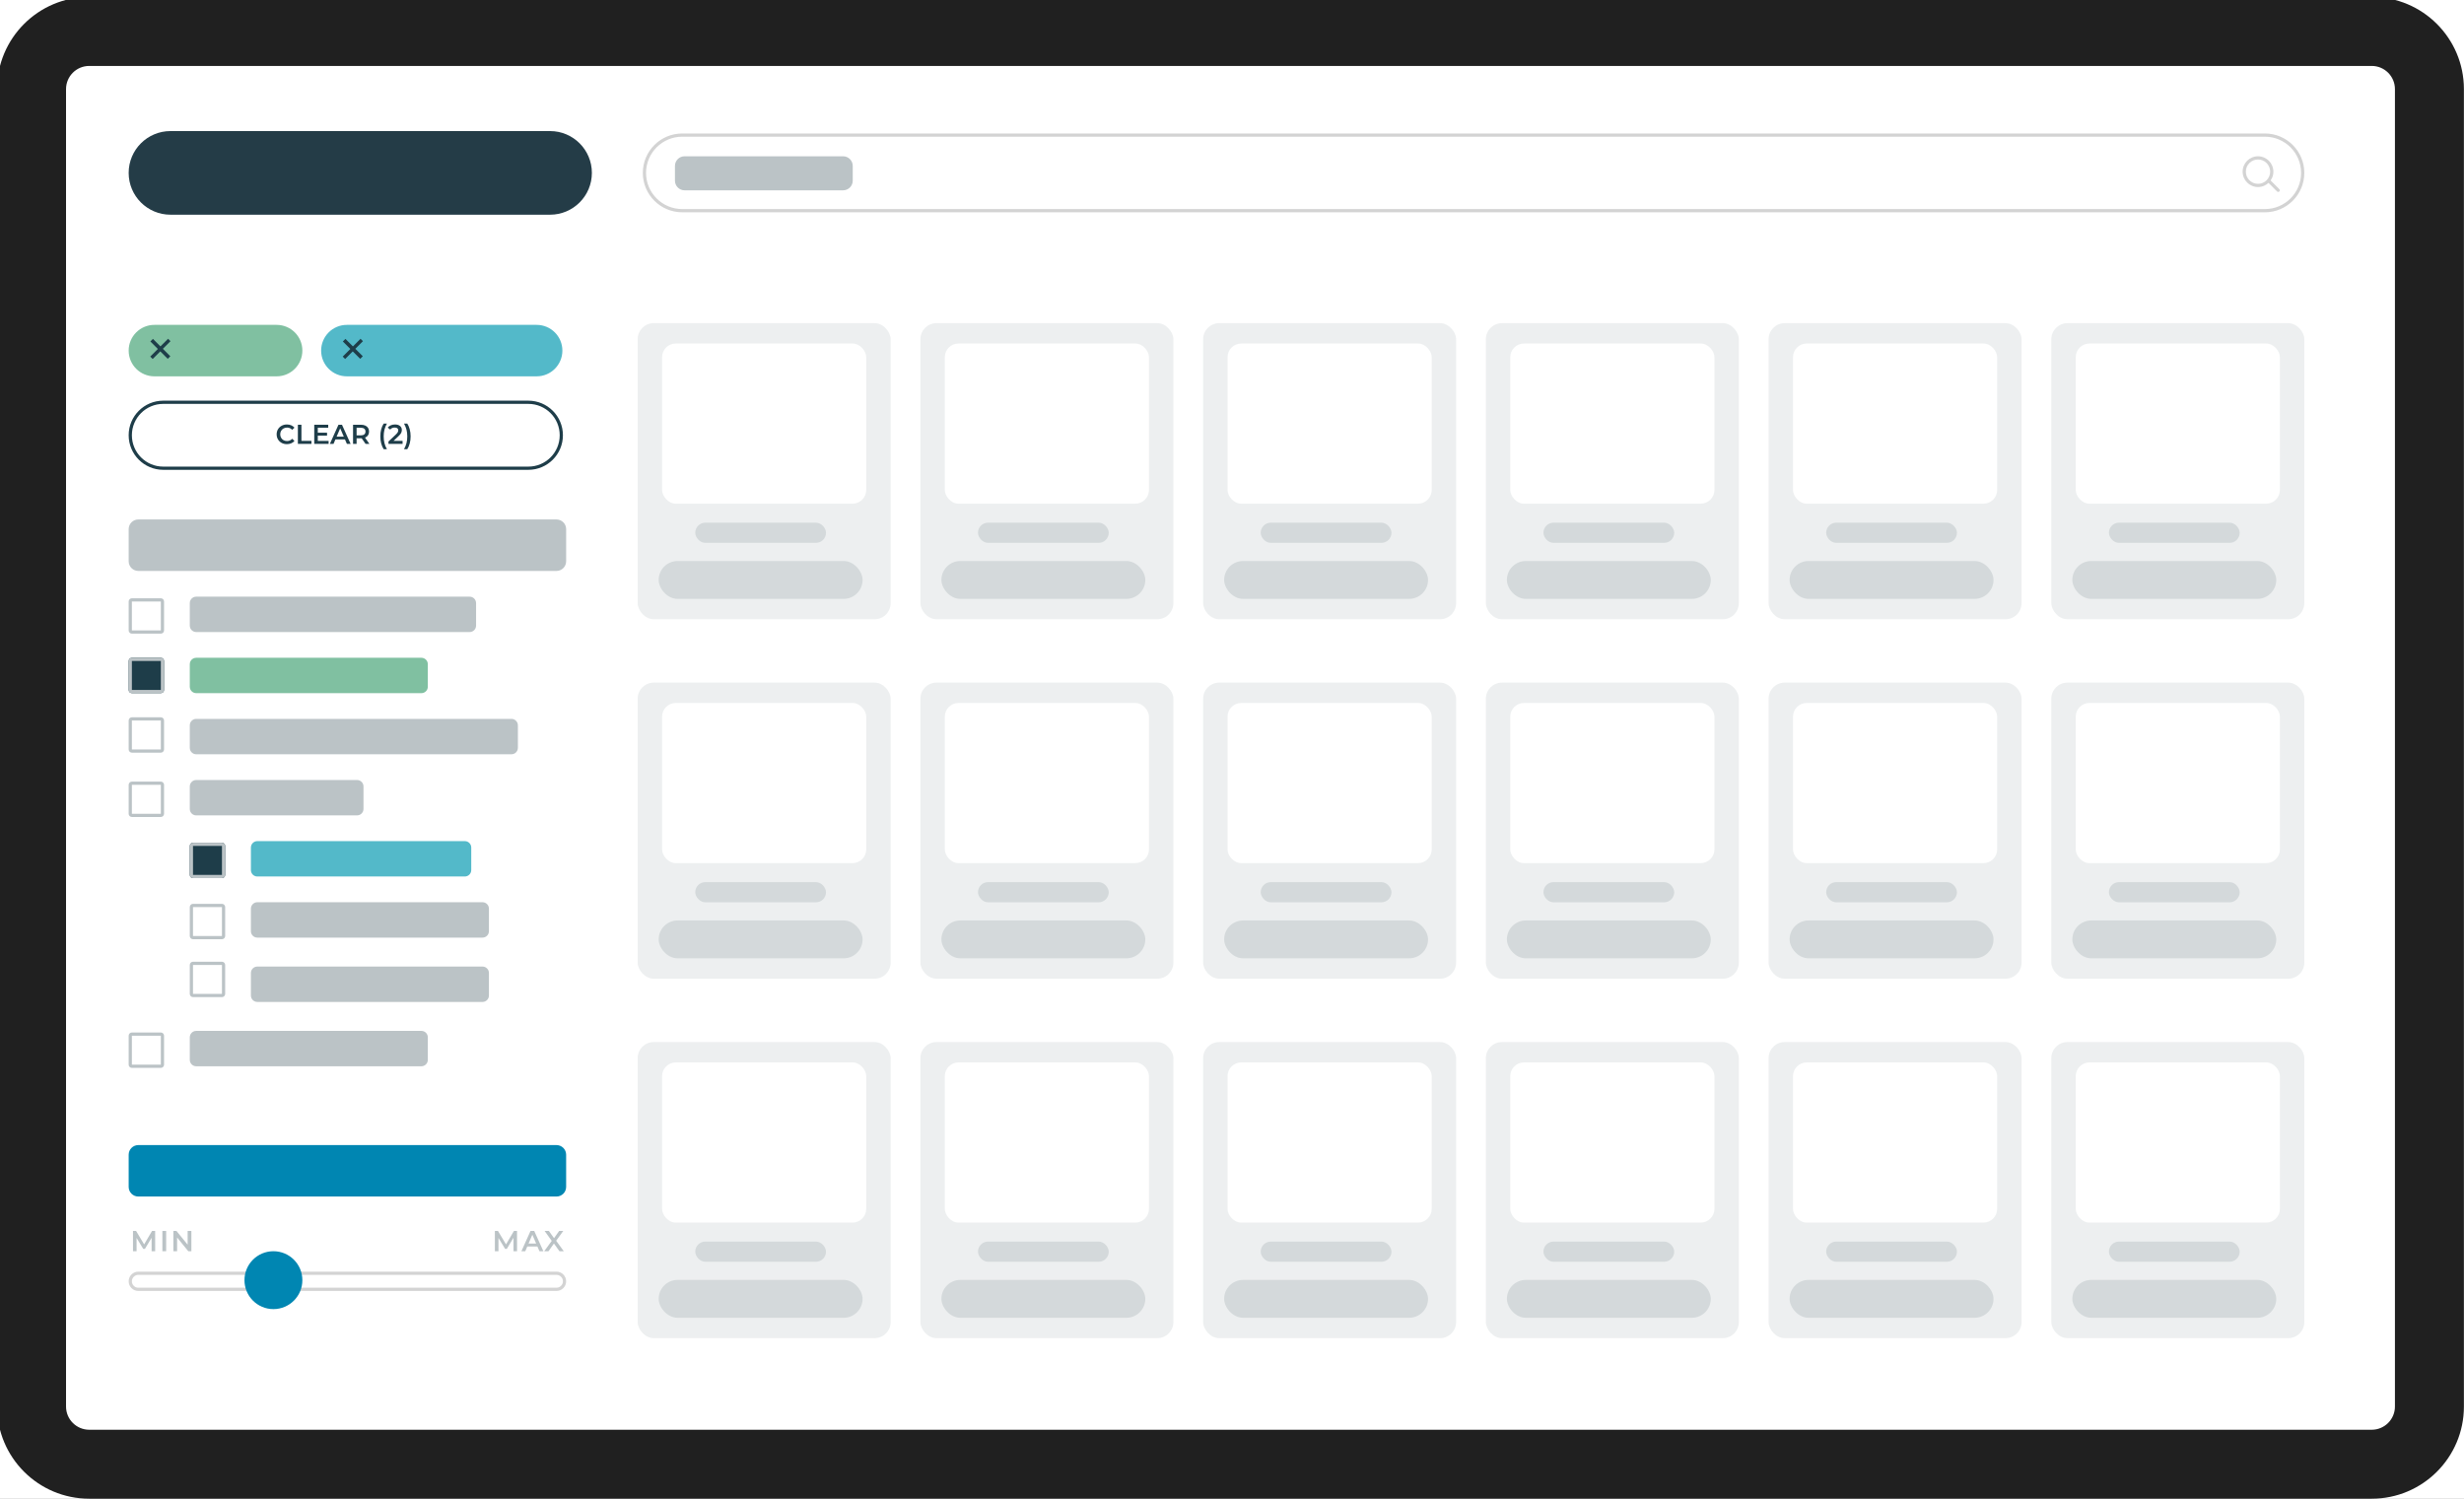 <svg width="766" height="466" viewBox="0 0 766 466" fill="none" xmlns="http://www.w3.org/2000/svg">
<rect x="0" y="0" width="766" height="466" fill="#333333" stroke="none"/>
<g clip-path="url(#clip0_0_60720)">
<rect width="766" height="466" fill="white"/>
<g opacity="0.627">
<rect x="286.13" y="212.22" width="78.646" height="92.052" rx="5" fill="#E2E6E7"/>
<rect x="293.721" y="218.548" width="63.464" height="49.798" rx="4.266" fill="white"/>
<rect x="304.028" y="274.248" width="40.66" height="6.276" rx="3.138" fill="#BBC3C6"/>
<rect x="292.66" y="286.166" width="63.395" height="11.778" rx="5.889" fill="#BBC3C6"/>
</g>
<g opacity="0.627">
<rect x="198.235" y="212.22" width="78.646" height="92.052" rx="5" fill="#E2E6E7"/>
<rect x="205.826" y="218.548" width="63.464" height="49.798" rx="4.266" fill="white"/>
<rect x="216.133" y="274.248" width="40.66" height="6.276" rx="3.138" fill="#BBC3C6"/>
<rect x="204.765" y="286.166" width="63.395" height="11.778" rx="5.889" fill="#BBC3C6"/>
</g>
<g opacity="0.627">
<rect x="374.025" y="212.22" width="78.646" height="92.052" rx="5" fill="#E2E6E7"/>
<rect x="381.616" y="218.548" width="63.464" height="49.798" rx="4.266" fill="white"/>
<rect x="391.923" y="274.248" width="40.66" height="6.276" rx="3.138" fill="#BBC3C6"/>
<rect x="380.555" y="286.166" width="63.395" height="11.778" rx="5.889" fill="#BBC3C6"/>
</g>
<g opacity="0.627">
<rect x="461.921" y="212.22" width="78.646" height="92.052" rx="5" fill="#E2E6E7"/>
<rect x="469.511" y="218.548" width="63.464" height="49.798" rx="4.266" fill="white"/>
<rect x="479.818" y="274.248" width="40.66" height="6.276" rx="3.138" fill="#BBC3C6"/>
<rect x="468.45" y="286.166" width="63.395" height="11.778" rx="5.889" fill="#BBC3C6"/>
</g>
<g opacity="0.627">
<rect x="549.816" y="212.22" width="78.646" height="92.052" rx="5" fill="#E2E6E7"/>
<rect x="557.406" y="218.548" width="63.464" height="49.798" rx="4.266" fill="white"/>
<rect x="567.713" y="274.248" width="40.66" height="6.276" rx="3.138" fill="#BBC3C6"/>
<rect x="556.345" y="286.166" width="63.395" height="11.778" rx="5.889" fill="#BBC3C6"/>
</g>
<g opacity="0.627">
<rect x="637.711" y="212.22" width="78.646" height="92.052" rx="5" fill="#E2E6E7"/>
<rect x="645.301" y="218.548" width="63.464" height="49.798" rx="4.266" fill="white"/>
<rect x="655.608" y="274.248" width="40.66" height="6.276" rx="3.138" fill="#BBC3C6"/>
<rect x="644.24" y="286.166" width="63.395" height="11.778" rx="5.889" fill="#BBC3C6"/>
</g>
<g opacity="0.627">
<rect x="286.13" y="100.468" width="78.646" height="92.052" rx="5" fill="#E2E6E7"/>
<rect x="293.721" y="106.796" width="63.464" height="49.798" rx="4.266" fill="white"/>
<rect x="304.028" y="162.496" width="40.66" height="6.276" rx="3.138" fill="#BBC3C6"/>
<rect x="292.66" y="174.414" width="63.395" height="11.778" rx="5.889" fill="#BBC3C6"/>
</g>
<g opacity="0.627">
<rect x="198.235" y="100.468" width="78.646" height="92.052" rx="5" fill="#E2E6E7"/>
<rect x="205.826" y="106.796" width="63.464" height="49.798" rx="4.266" fill="white"/>
<rect x="216.133" y="162.496" width="40.66" height="6.276" rx="3.138" fill="#BBC3C6"/>
<rect x="204.765" y="174.414" width="63.395" height="11.778" rx="5.889" fill="#BBC3C6"/>
</g>
<g opacity="0.627">
<rect x="374.025" y="100.468" width="78.646" height="92.052" rx="5" fill="#E2E6E7"/>
<rect x="381.616" y="106.796" width="63.464" height="49.798" rx="4.266" fill="white"/>
<rect x="391.923" y="162.496" width="40.66" height="6.276" rx="3.138" fill="#BBC3C6"/>
<rect x="380.555" y="174.414" width="63.395" height="11.778" rx="5.889" fill="#BBC3C6"/>
</g>
<g opacity="0.627">
<rect x="461.921" y="100.468" width="78.646" height="92.052" rx="5" fill="#E2E6E7"/>
<rect x="469.511" y="106.796" width="63.464" height="49.798" rx="4.266" fill="white"/>
<rect x="479.818" y="162.496" width="40.66" height="6.276" rx="3.138" fill="#BBC3C6"/>
<rect x="468.45" y="174.414" width="63.395" height="11.778" rx="5.889" fill="#BBC3C6"/>
</g>
<g opacity="0.627">
<rect x="549.816" y="100.468" width="78.646" height="92.052" rx="5" fill="#E2E6E7"/>
<rect x="557.406" y="106.796" width="63.464" height="49.798" rx="4.266" fill="white"/>
<rect x="567.713" y="162.496" width="40.66" height="6.276" rx="3.138" fill="#BBC3C6"/>
<rect x="556.345" y="174.414" width="63.395" height="11.778" rx="5.889" fill="#BBC3C6"/>
</g>
<g opacity="0.627">
<rect x="637.711" y="100.468" width="78.646" height="92.052" rx="5" fill="#E2E6E7"/>
<rect x="645.301" y="106.796" width="63.464" height="49.798" rx="4.266" fill="white"/>
<rect x="655.608" y="162.496" width="40.66" height="6.276" rx="3.138" fill="#BBC3C6"/>
<rect x="644.24" y="174.414" width="63.395" height="11.778" rx="5.889" fill="#BBC3C6"/>
</g>
<g opacity="0.627">
<rect x="286.13" y="323.972" width="78.646" height="92.052" rx="5" fill="#E2E6E7"/>
<rect x="293.721" y="330.3" width="63.464" height="49.798" rx="4.266" fill="white"/>
<rect x="304.028" y="386" width="40.66" height="6.276" rx="3.138" fill="#BBC3C6"/>
<rect x="292.66" y="397.918" width="63.395" height="11.778" rx="5.889" fill="#BBC3C6"/>
</g>
<g opacity="0.627">
<rect x="198.235" y="323.972" width="78.646" height="92.052" rx="5" fill="#E2E6E7"/>
<rect x="205.826" y="330.3" width="63.464" height="49.798" rx="4.266" fill="white"/>
<rect x="216.133" y="386" width="40.66" height="6.276" rx="3.138" fill="#BBC3C6"/>
<rect x="204.765" y="397.918" width="63.395" height="11.778" rx="5.889" fill="#BBC3C6"/>
</g>
<g opacity="0.627">
<rect x="374.025" y="323.972" width="78.646" height="92.052" rx="5" fill="#E2E6E7"/>
<rect x="381.616" y="330.3" width="63.464" height="49.798" rx="4.266" fill="white"/>
<rect x="391.923" y="386" width="40.66" height="6.276" rx="3.138" fill="#BBC3C6"/>
<rect x="380.555" y="397.918" width="63.395" height="11.778" rx="5.889" fill="#BBC3C6"/>
</g>
<g opacity="0.627">
<rect x="461.921" y="323.972" width="78.646" height="92.052" rx="5" fill="#E2E6E7"/>
<rect x="469.511" y="330.3" width="63.464" height="49.798" rx="4.266" fill="white"/>
<rect x="479.818" y="386" width="40.66" height="6.276" rx="3.138" fill="#BBC3C6"/>
<rect x="468.45" y="397.918" width="63.395" height="11.778" rx="5.889" fill="#BBC3C6"/>
</g>
<g opacity="0.627">
<rect x="549.816" y="323.972" width="78.646" height="92.052" rx="5" fill="#E2E6E7"/>
<rect x="557.406" y="330.3" width="63.464" height="49.798" rx="4.266" fill="white"/>
<rect x="567.713" y="386" width="40.66" height="6.276" rx="3.138" fill="#BBC3C6"/>
<rect x="556.345" y="397.918" width="63.395" height="11.778" rx="5.889" fill="#BBC3C6"/>
</g>
<g opacity="0.627">
<rect x="637.711" y="323.972" width="78.646" height="92.052" rx="5" fill="#E2E6E7"/>
<rect x="645.301" y="330.3" width="63.464" height="49.798" rx="4.266" fill="white"/>
<rect x="655.608" y="386" width="40.66" height="6.276" rx="3.138" fill="#BBC3C6"/>
<rect x="644.24" y="397.918" width="63.395" height="11.778" rx="5.889" fill="#BBC3C6"/>
</g>
<path d="M199.841 53.75C199.841 46.984 205.325 41.5 212.091 41.5H704.107C710.873 41.5 716.357 46.984 716.357 53.75C716.357 60.516 710.873 66 704.107 66H212.091C205.325 66 199.841 60.516 199.841 53.75Z" fill="white"/>
<path fill-rule="evenodd" clip-rule="evenodd" d="M704.107 42.5H212.091C205.877 42.5 200.841 47.537 200.841 53.75C200.841 59.963 205.877 65 212.091 65H704.107C710.32 65 715.357 59.963 715.357 53.75C715.357 47.537 710.32 42.5 704.107 42.5ZM212.091 41.5C205.325 41.5 199.841 46.984 199.841 53.75C199.841 60.516 205.325 66 212.091 66H704.107C710.873 66 716.357 60.516 716.357 53.75C716.357 46.984 710.873 41.5 704.107 41.5H212.091Z" fill="#D3D3D3"/>
<path d="M706.741 53.367C706.741 56.007 704.601 58.148 701.961 58.148C699.321 58.148 697.181 56.007 697.181 53.367C697.181 50.727 699.321 48.587 701.961 48.587C704.601 48.587 706.741 50.727 706.741 53.367Z" fill="white"/>
<path fill-rule="evenodd" clip-rule="evenodd" d="M701.961 57.148C704.049 57.148 705.741 55.455 705.741 53.367C705.741 51.279 704.049 49.587 701.961 49.587C699.873 49.587 698.181 51.279 698.181 53.367C698.181 55.455 699.873 57.148 701.961 57.148ZM701.961 58.148C704.601 58.148 706.741 56.007 706.741 53.367C706.741 50.727 704.601 48.587 701.961 48.587C699.321 48.587 697.181 50.727 697.181 53.367C697.181 56.007 699.321 58.148 701.961 58.148Z" fill="#D3D3D3"/>
<path fill-rule="evenodd" clip-rule="evenodd" d="M705.121 56.05C705.316 55.855 705.632 55.855 705.828 56.05L708.592 58.814C708.787 59.009 708.787 59.326 708.592 59.521C708.397 59.716 708.08 59.716 707.885 59.521L705.121 56.757C704.925 56.562 704.925 56.245 705.121 56.05Z" fill="#D3D3D3"/>
<path d="M40 164.5C40 162.843 41.343 161.5 43 161.5H173C174.657 161.5 176 162.843 176 164.5V174.5C176 176.157 174.657 177.5 173 177.5H43C41.343 177.5 40 176.157 40 174.5V164.5Z" fill="#BBC3C6"/>
<path d="M59 187.5C59 186.395 59.895 185.5 61 185.5H146C147.105 185.5 148 186.395 148 187.5V194.5C148 195.605 147.105 196.5 146 196.5H61C59.895 196.5 59 195.605 59 194.5V187.5Z" fill="#BBC3C6"/>
<path d="M59 206.5C59 205.395 59.895 204.5 61 204.5H131C132.105 204.5 133 205.395 133 206.5V213.5C133 214.605 132.105 215.5 131 215.5H61C59.895 215.5 59 214.605 59 213.5V206.5Z" fill="#80C0A1"/>
<path d="M59 225.5C59 224.395 59.895 223.5 61 223.5H159C160.105 223.5 161 224.395 161 225.5V232.5C161 233.605 160.105 234.5 159 234.5H61C59.895 234.5 59 233.605 59 232.5V225.5Z" fill="#BBC3C6"/>
<path d="M59 244.5C59 243.395 59.895 242.5 61 242.5H111C112.105 242.5 113 243.395 113 244.5V251.5C113 252.605 112.105 253.5 111 253.5H61C59.895 253.5 59 252.605 59 251.5V244.5Z" fill="#BBC3C6"/>
<path d="M78 263.5C78 262.395 78.895 261.5 80 261.5H144.5C145.605 261.5 146.5 262.395 146.5 263.5V270.5C146.5 271.605 145.605 272.5 144.5 272.5H80C78.895 272.5 78 271.605 78 270.5V263.5Z" fill="#53B9C9"/>
<path d="M78 282.5C78 281.395 78.895 280.5 80 280.5H150C151.105 280.5 152 281.395 152 282.5V289.5C152 290.605 151.105 291.5 150 291.5H80C78.895 291.5 78 290.605 78 289.5V282.5Z" fill="#BBC3C6"/>
<path d="M40 244C40 243.448 40.448 243 41 243H50C50.552 243 51 243.448 51 244V253C51 253.552 50.552 254 50 254H41C40.448 254 40 253.552 40 253V244Z" fill="white"/>
<path fill-rule="evenodd" clip-rule="evenodd" d="M50 244H41L41 253H50V244ZM41 243C40.448 243 40 243.448 40 244V253C40 253.552 40.448 254 41 254H50C50.552 254 51 253.552 51 253V244C51 243.448 50.552 243 50 243H41Z" fill="#BBC3C6"/>
<path d="M40 224C40 223.448 40.448 223 41 223H50C50.552 223 51 223.448 51 224V233C51 233.552 50.552 234 50 234H41C40.448 234 40 233.552 40 233V224Z" fill="white"/>
<path fill-rule="evenodd" clip-rule="evenodd" d="M50 224H41L41 233H50V224ZM41 223C40.448 223 40 223.448 40 224V233C40 233.552 40.448 234 41 234H50C50.552 234 51 233.552 51 233V224C51 223.448 50.552 223 50 223H41Z" fill="#BBC3C6"/>
<path d="M40 187C40 186.448 40.448 186 41 186H50C50.552 186 51 186.448 51 187V196C51 196.552 50.552 197 50 197H41C40.448 197 40 196.552 40 196V187Z" fill="white"/>
<path fill-rule="evenodd" clip-rule="evenodd" d="M50 187H41L41 196H50V187ZM41 186C40.448 186 40 186.448 40 187V196C40 196.552 40.448 197 41 197H50C50.552 197 51 196.552 51 196V187C51 186.448 50.552 186 50 186H41Z" fill="#BBC3C6"/>
<path d="M59 263C59 262.448 59.448 262 60 262H69C69.552 262 70 262.448 70 263V272C70 272.552 69.552 273 69 273H60C59.448 273 59 272.552 59 272V263Z" fill="#1E3D49"/>
<path fill-rule="evenodd" clip-rule="evenodd" d="M69 263H60L60 272H69V263ZM60 262C59.448 262 59 262.448 59 263V272C59 272.552 59.448 273 60 273H69C69.552 273 70 272.552 70 272V263C70 262.448 69.552 262 69 262H60Z" fill="#BBC3C6"/>
<path d="M59 282C59 281.448 59.448 281 60 281H69C69.552 281 70 281.448 70 282V291C70 291.552 69.552 292 69 292H60C59.448 292 59 291.552 59 291V282Z" fill="white"/>
<path fill-rule="evenodd" clip-rule="evenodd" d="M69 282H60L60 291H69V282ZM60 281C59.448 281 59 281.448 59 282V291C59 291.552 59.448 292 60 292H69C69.552 292 70 291.552 70 291V282C70 281.448 69.552 281 69 281H60Z" fill="#BBC3C6"/>
<path d="M78 302.5C78 301.395 78.895 300.5 80 300.5H150C151.105 300.5 152 301.395 152 302.5V309.5C152 310.605 151.105 311.5 150 311.5H80C78.895 311.5 78 310.605 78 309.5V302.5Z" fill="#BBC3C6"/>
<path d="M59 300C59 299.448 59.448 299 60 299H69C69.552 299 70 299.448 70 300V309C70 309.552 69.552 310 69 310H60C59.448 310 59 309.552 59 309V300Z" fill="white"/>
<path fill-rule="evenodd" clip-rule="evenodd" d="M69 300H60L60 309H69V300ZM60 299C59.448 299 59 299.448 59 300V309C59 309.552 59.448 310 60 310H69C69.552 310 70 309.552 70 309V300C70 299.448 69.552 299 69 299H60Z" fill="#BBC3C6"/>
<path d="M59 322.5C59 321.395 59.895 320.5 61 320.5H131C132.105 320.5 133 321.395 133 322.5V329.5C133 330.605 132.105 331.5 131 331.5H61C59.895 331.5 59 330.605 59 329.5V322.5Z" fill="#BBC3C6"/>
<path d="M40 322C40 321.448 40.448 321 41 321H50C50.552 321 51 321.448 51 322V331C51 331.552 50.552 332 50 332H41C40.448 332 40 331.552 40 331V322Z" fill="white"/>
<path fill-rule="evenodd" clip-rule="evenodd" d="M50 322H41L41 331H50V322ZM41 321C40.448 321 40 321.448 40 322V331C40 331.552 40.448 332 41 332H50C50.552 332 51 331.552 51 331V322C51 321.448 50.552 321 50 321H41Z" fill="#BBC3C6"/>
<path d="M40 359C40 357.343 41.343 356 43 356H173C174.657 356 176 357.343 176 359V369C176 370.657 174.657 372 173 372H43C41.343 372 40 370.657 40 369V359Z" fill="#0086B2"/>
<g clip-path="url(#clip1_0_60720)">
<path d="M40 109C40 104.582 43.582 101 48 101H86C90.418 101 94 104.582 94 109C94 113.418 90.418 117 86 117H48C43.582 117 40 113.418 40 109Z" fill="#80C0A1"/>
<path d="M52.147 111.56L46.75 106.163L47.552 105.361L52.949 110.758L52.147 111.56ZM47.463 111.61L46.712 110.859L52.249 105.323L53 106.074L47.463 111.61Z" fill="#1E3D49"/>
</g>
<g clip-path="url(#clip2_0_60720)">
<path d="M99.833 109C99.833 104.582 103.415 101 107.833 101H166.833C171.251 101 174.833 104.582 174.833 109C174.833 113.418 171.251 117 166.833 117H107.833C103.415 117 99.833 113.418 99.833 109Z" fill="#53B9C9"/>
<path d="M111.98 111.56L106.583 106.163L107.385 105.361L112.782 110.758L111.98 111.56ZM107.296 111.61L106.545 110.859L112.082 105.323L112.833 106.074L107.296 111.61Z" fill="#1E3D49"/>
</g>
<g clip-path="url(#clip3_0_60720)">
<path fill-rule="evenodd" clip-rule="evenodd" d="M164.25 125.567H50.75C45.365 125.567 41 129.933 41 135.317C41 140.702 45.365 145.067 50.75 145.067H164.25C169.635 145.067 174 140.702 174 135.317C174 129.933 169.635 125.567 164.25 125.567ZM50.75 124.567C44.813 124.567 40 129.38 40 135.317C40 141.254 44.813 146.067 50.75 146.067H164.25C170.187 146.067 175 141.254 175 135.317C175 129.38 170.187 124.567 164.25 124.567H50.75Z" fill="#1E3D49"/>
<path d="M89.183 138.085C88.582 138.085 88.038 137.955 87.551 137.694C87.069 137.428 86.689 137.063 86.412 136.598C86.14 136.133 86.004 135.609 86.004 135.025C86.004 134.442 86.142 133.918 86.42 133.453C86.698 132.988 87.078 132.626 87.559 132.365C88.046 132.099 88.591 131.965 89.191 131.965C89.678 131.965 90.123 132.05 90.526 132.22C90.928 132.39 91.268 132.637 91.546 132.96L90.832 133.631C90.401 133.167 89.871 132.934 89.242 132.934C88.834 132.934 88.469 133.025 88.146 133.206C87.823 133.382 87.57 133.629 87.389 133.946C87.208 134.263 87.117 134.623 87.117 135.025C87.117 135.428 87.208 135.788 87.389 136.105C87.57 136.422 87.823 136.672 88.146 136.853C88.469 137.029 88.834 137.116 89.242 137.116C89.871 137.116 90.401 136.881 90.832 136.411L91.546 137.091C91.268 137.414 90.925 137.66 90.517 137.83C90.115 138 89.67 138.085 89.183 138.085Z" fill="#1E3D49"/>
<path d="M92.604 132.05H93.709V137.065H96.82V138H92.604V132.05Z" fill="#1E3D49"/>
<path d="M102.155 137.074V138H97.693V132.05H102.036V132.977H98.798V134.524H101.671V135.433H98.798V137.074H102.155Z" fill="#1E3D49"/>
<path d="M107.246 136.623H104.271L103.685 138H102.546L105.223 132.05H106.311L108.997 138H107.841L107.246 136.623ZM106.881 135.756L105.759 133.155L104.645 135.756H106.881Z" fill="#1E3D49"/>
<path d="M113.647 138L112.431 136.258C112.38 136.264 112.304 136.266 112.202 136.266H110.859V138H109.754V132.05H112.202C112.718 132.05 113.165 132.135 113.545 132.305C113.93 132.475 114.225 132.719 114.429 133.036C114.633 133.354 114.735 133.731 114.735 134.167C114.735 134.615 114.624 135 114.403 135.323C114.188 135.646 113.876 135.887 113.468 136.045L114.837 138H113.647ZM113.621 134.167C113.621 133.787 113.497 133.495 113.247 133.291C112.998 133.087 112.633 132.985 112.151 132.985H110.859V135.357H112.151C112.633 135.357 112.998 135.255 113.247 135.051C113.497 134.841 113.621 134.547 113.621 134.167Z" fill="#1E3D49"/>
<path d="M119.272 139.649C118.938 139.134 118.68 138.536 118.499 137.856C118.323 137.176 118.235 136.448 118.235 135.671C118.235 134.895 118.323 134.167 118.499 133.487C118.68 132.801 118.938 132.203 119.272 131.693H120.284C119.938 132.305 119.683 132.937 119.519 133.589C119.36 134.235 119.281 134.929 119.281 135.671C119.281 136.414 119.36 137.111 119.519 137.762C119.683 138.408 119.938 139.037 120.284 139.649H119.272Z" fill="#1E3D49"/>
<path d="M125.152 137.065V138H120.766V137.261L123.129 135.017C123.395 134.762 123.573 134.541 123.664 134.354C123.76 134.161 123.809 133.971 123.809 133.784C123.809 133.507 123.715 133.294 123.528 133.147C123.341 133 123.066 132.926 122.704 132.926C122.097 132.926 121.633 133.133 121.31 133.546L120.536 132.951C120.768 132.64 121.08 132.399 121.471 132.229C121.868 132.053 122.31 131.965 122.797 131.965C123.443 131.965 123.959 132.118 124.344 132.424C124.729 132.73 124.922 133.147 124.922 133.674C124.922 133.997 124.854 134.3 124.718 134.583C124.582 134.867 124.321 135.19 123.936 135.552L122.347 137.065H125.152Z" fill="#1E3D49"/>
<path d="M125.602 139.649C125.948 139.037 126.203 138.406 126.367 137.754C126.532 137.102 126.614 136.408 126.614 135.671C126.614 134.935 126.532 134.241 126.367 133.589C126.203 132.937 125.948 132.305 125.602 131.693H126.614C126.948 132.198 127.203 132.793 127.379 133.478C127.56 134.158 127.651 134.889 127.651 135.671C127.651 136.453 127.56 137.184 127.379 137.864C127.203 138.539 126.948 139.134 126.614 139.649H125.602Z" fill="#1E3D49"/>
</g>
<path d="M209.827 51.587C209.827 49.93 211.17 48.587 212.827 48.587H262.098C263.755 48.587 265.098 49.93 265.098 51.587V56.168C265.098 57.825 263.755 59.168 262.098 59.168H212.827C211.17 59.168 209.827 57.825 209.827 56.168V51.587Z" fill="#BBC3C6"/>
<path fill-rule="evenodd" clip-rule="evenodd" d="M27.741 -0.942H737.316C753.142 -0.942 765.971 11.887 765.971 27.713V437.287C765.971 453.113 753.142 465.943 737.316 465.943H27.741C11.915 465.943 -0.914 453.113 -0.914 437.287V27.713C-0.914 11.887 11.915 -0.942 27.741 -0.942ZM27.741 20.5C23.758 20.5 20.529 23.729 20.529 27.713V437.287C20.529 441.271 23.758 444.5 27.741 444.5H737.316C741.299 444.5 744.529 441.271 744.529 437.287V27.713C744.529 23.729 741.299 20.5 737.316 20.5H27.741Z" fill="#202020"/>
<path d="M40 205.5C40 204.948 40.448 204.5 41 204.5H50C50.552 204.5 51 204.948 51 205.5V214.5C51 215.052 50.552 215.5 50 215.5H41C40.448 215.5 40 215.052 40 214.5V205.5Z" fill="#1E3D49"/>
<path fill-rule="evenodd" clip-rule="evenodd" d="M50 205.5H41L41 214.5H50V205.5ZM41 204.5C40.448 204.5 40 204.948 40 205.5V214.5C40 215.052 40.448 215.5 41 215.5H50C50.552 215.5 51 215.052 51 214.5V205.5C51 204.948 50.552 204.5 50 204.5H41Z" fill="#BBC3C6"/>
<path d="M40 53.75C40 46.57 45.82 40.75 53 40.75H171C178.18 40.75 184 46.57 184 53.75C184 60.93 178.18 66.75 171 66.75H53C45.82 66.75 40 60.93 40 53.75Z" fill="#243C47"/>
<path d="M40 398.35C40 396.693 41.343 395.35 43 395.35H173C174.657 395.35 176 396.693 176 398.35C176 400.006 174.657 401.35 173 401.35H43C41.343 401.35 40 400.006 40 398.35Z" fill="white"/>
<path fill-rule="evenodd" clip-rule="evenodd" d="M173 396.35H43C41.895 396.35 41 397.245 41 398.35C41 399.454 41.895 400.35 43 400.35H173C174.105 400.35 175 399.454 175 398.35C175 397.245 174.105 396.35 173 396.35ZM43 395.35C41.343 395.35 40 396.693 40 398.35C40 400.006 41.343 401.35 43 401.35H173C174.657 401.35 176 400.006 176 398.35C176 396.693 174.657 395.35 173 395.35H43Z" fill="#D3D3D3"/>
<path d="M76 398C76 393.029 80.029 389 85 389C89.971 389 94 393.029 94 398C94 402.971 89.971 407 85 407C80.029 407 76 402.971 76 398Z" fill="#0086B2"/>
<path d="M47.133 389L47.124 384.824L45.054 388.28H44.532L42.462 384.878V389H41.346V382.7H42.309L44.811 386.876L47.268 382.7H48.231L48.24 389H47.133Z" fill="#BBC3C6"/>
<path d="M50.482 382.7H51.652V389H50.482V382.7Z" fill="#BBC3C6"/>
<path d="M59.494 382.7V389H58.531L55.057 384.734V389H53.896V382.7H54.859L58.333 386.966V382.7H59.494Z" fill="#BBC3C6"/>
<path d="M159.633 389L159.624 384.824L157.554 388.28H157.032L154.962 384.878V389H153.846V382.7H154.809L157.311 386.876L159.768 382.7H160.731L160.74 389H159.633Z" fill="#BBC3C6"/>
<path d="M167.068 387.542H163.918L163.297 389H162.091L164.926 382.7H166.078L168.922 389H167.698L167.068 387.542ZM166.681 386.624L165.493 383.87L164.314 386.624H166.681Z" fill="#BBC3C6"/>
<path d="M173.915 389L172.205 386.606L170.513 389H169.181L171.521 385.787L169.307 382.7H170.63L172.241 384.941L173.834 382.7H175.103L172.898 385.742L175.265 389H173.915Z" fill="#BBC3C6"/>
</g>
<defs>
<clipPath id="clip0_0_60720">
<rect width="766" height="466" fill="white"/>
</clipPath>
<clipPath id="clip1_0_60720">
<rect width="55.833" height="23.334" fill="white" transform="translate(38.167 97.232)"/>
</clipPath>
<clipPath id="clip2_0_60720">
<rect width="76.833" height="23.334" fill="white" transform="translate(98 97.232)"/>
</clipPath>
<clipPath id="clip3_0_60720">
<rect width="135" height="21.5" fill="white" transform="translate(40 124.567)"/>
</clipPath>
</defs>
</svg>
